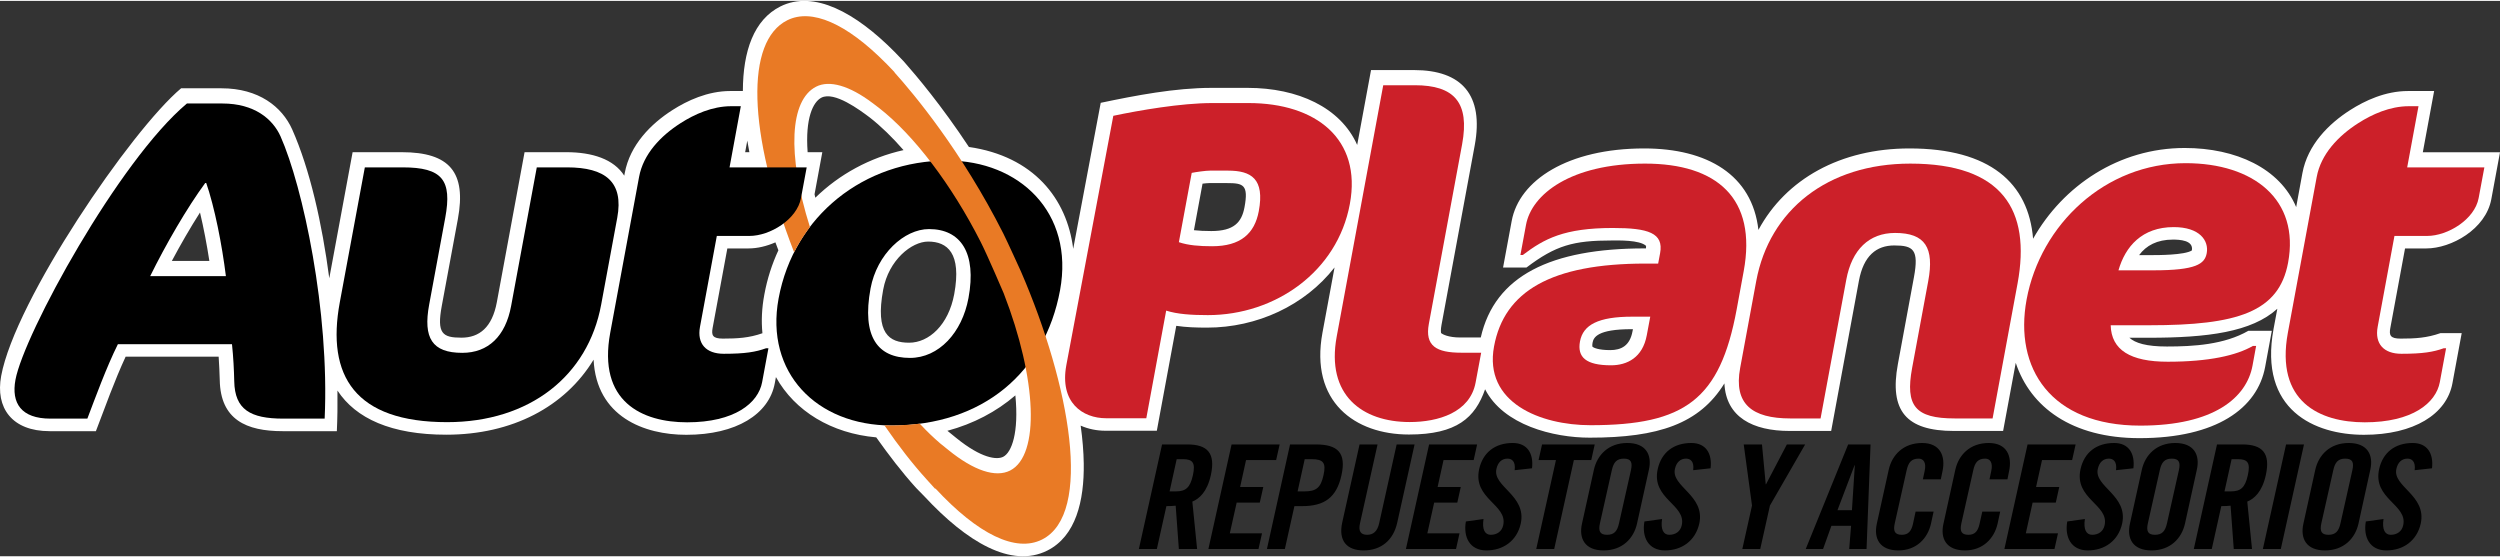 <?xml version="1.0" encoding="utf-8"?>
<!-- Generator: Adobe Illustrator 17.0.0, SVG Export Plug-In . SVG Version: 6.00 Build 0)  -->
<!DOCTYPE svg PUBLIC "-//W3C//DTD SVG 1.1//EN" "http://www.w3.org/Graphics/SVG/1.1/DTD/svg11.dtd">
<svg version="1.1" id="Layer_1" xmlns="http://www.w3.org/2000/svg" xmlns:xlink="http://www.w3.org/1999/xlink" x="0px" y="0px"
	 width="350px" height="78px" viewBox="0 0 726.31 161.341" enable-background="new 0 0 726.31 161.341"
	 xml:space="preserve">
<rect x="0" y="0" width="726.31" height="161.341" fill="#333333" stroke="none"/>
<g>
	<path fill="#FFFFFF" d="M49.926,75.547h10.898c-0.72-4.698-1.658-9.633-2.718-14.071C55.28,65.894,52.453,70.802,49.926,75.547
		 M621.465,73.854h3.925c1.271,0,9.299,0.023,11.398-1.355c0.549-2.998-3.646-3.151-5.51-3.151
		C626.67,69.347,623.519,71.076,621.465,73.854 M473.976,95.373c-9.877,0-11.001,2.381-11.294,3.906
		c-0.136,0.753-0.065,1.099-0.029,1.205c0.34,0.271,1.697,0.968,5.147,0.968c3.207,0,5.722-1.261,6.489-5.48l0.118-0.599H473.976z
		 M351.313,52.933c-0.46,0-1.184,0.07-1.948,0.165l-2.499,13.521c1.452,0.163,3.128,0.246,5.044,0.246
		c6.56,0,8.826-2.509,9.647-6.918c1.213-6.508-0.34-7.015-5.034-7.015H351.313z M256.585,83.89
		c-2.367,12.767,1.762,15.414,7.54,15.414c5.754,0,11.438-5.159,13.097-14.101c2.204-11.943-1.998-15.281-7.573-15.281
		C264.857,69.922,258.175,75.27,256.585,83.89 M234.637,43.964h4.262l-2.255,12.212l0.23,1.004
		c6.997-6.832,15.827-11.628,25.624-13.832c-3.311-3.787-6.62-6.986-9.774-9.45c-2.948-2.219-10.323-7.711-14.085-5.787
		C236.225,29.356,233.902,34.042,234.637,43.964 M275.493,125.094l2.29,1.859c7.369,5.99,11.846,6.424,13.667,5.497
		c2.473-1.263,4.592-7.006,3.539-17.843c-5.527,4.752-12.185,8.249-19.746,10.288L275.493,125.094z M217.107,40.588l-0.623,3.376
		h1.233C217.494,42.846,217.308,41.715,217.107,40.588 M221.505,96.553c-0.351-3.529-0.189-7.277,0.552-11.231
		c0.838-4.577,2.228-8.871,4.085-12.87l-0.868-2.302c-2.529,1.106-5.227,1.765-7.8,1.765h-6.165l-4.282,23.131
		c-0.377,2.096-0.006,3.066,2.999,3.066C214.23,98.111,217.63,97.914,221.505,96.553 M133.027,63.353l-4.68,25.259
		c-1.49,8.039,0.195,9.229,5.711,9.229c5.206,0,8.93-2.983,10.288-10.32l8.054-43.57h12.09c7.644,0,13.829,2.048,16.878,6.829
		l0.133-0.753c1.525-8.21,7.608-14.318,13.882-18.32c4.235-2.706,10.176-5.524,16.812-5.524h3.627
		c0.027-11.634,3.214-20.714,10.901-24.568c9.736-4.86,21.841,1.768,33.168,13.189l2.686,2.789
		c3.695,4.193,10.952,12.772,18.917,24.846c18.76,2.706,28.487,14.991,30.299,29.591l7.995-42.42
		c10.211-2.151,21.679-4.341,32.135-4.341h10.57c14.537,0,26.95,5.654,31.805,16.579l4.022-21.752h12.501
		c13.853,0,20.33,7.23,17.621,21.894l-9.656,52.194c-0.236,1.277-0.177,1.977-0.106,2.331c0.442,0.348,2.045,1.275,5.619,1.275
		h5.902c4.075-17.961,20.38-25.885,47.599-25.885h0.398c0.038-0.336,0.038-0.569,0.029-0.734c-1.859-1.76-8.186-1.567-9.901-1.567
		c-11.249,0-16.334,1.416-24.842,7.853h-6.806l2.506-13.525c2.189-11.848,16.334-21.067,38.494-21.067
		c18.377,0,31.389,7.708,33.186,23.671c7.985-14.782,23.845-23.671,43.877-23.671c23.37,0,34.597,10.055,35.921,26.235
		c8.727-15.452,24.952-26.365,44.055-26.365c14.889,0,27.655,5.911,32.377,17.17l1.812-9.875c1.523-8.21,7.608-14.318,13.889-18.32
		c4.231-2.706,10.169-5.524,16.807-5.524h7.572l-3.287,17.783h22.426l-2.529,13.649c-1.62,8.747-11.675,14.301-18.893,14.301h-6.171
		l-4.276,23.122c-0.397,2.104-0.012,3.075,2.99,3.075c4.252,0,7.673-0.204,11.601-1.6h6.15l-2.697,14.582
		c-1.65,8.971-11.173,14.962-25.705,14.962c-14.277,0-30.614-7.127-26.259-30.766l1.095-5.849
		c-7.457,6.775-20.268,8.422-37.393,8.422h-5.583c1.685,1.541,4.919,2.544,10.893,2.544c7.749,0,16.674-0.537,23.677-4.571h6.805
		l-1.941,10.515c-2.226,11.981-14.148,20.679-36.506,20.679c-19.646,0-31.688-8.998-35.947-21.88l-3.671,19.788h-14.284
		c-13.949,0-18.789-5.885-16.29-19.416l4.666-25.247c1.493-8.045-0.189-9.228-5.714-9.228c-5.188,0-8.924,2.98-10.278,10.313
		l-8.054,43.577h-12.091c-10.662,0-18.465-3.987-18.926-13.812c-7.215,11.719-19.141,15.765-39.138,15.765
		c-10.567,0-25.097-3.659-30.385-14.059c-2.88,8.219-8.186,13.144-22.136,13.144c-15.639,0-28.845-9.473-25.111-29.603l3.506-18.932
		c-8.635,11.061-22.541,17.479-37.027,17.479c-3.059,0-6.124-0.091-8.958-0.522l-5.645,30.477H321.12
		c-2.453,0-4.925-0.493-7.16-1.484c0.54,3.866,0.847,7.563,0.895,11.017c0.15,10.78-2.258,21.127-10.621,25.297
		c-10.436,5.209-23.391-2.544-35.626-15.709l-2.441-2.49c-4.208-4.64-7.977-9.612-11.601-14.706
		c-12.997-1.153-23.636-7.599-29.143-17.518l-0.334,1.812c-1.665,8.971-11.176,14.962-25.704,14.962
		c-12.297,0-26.118-5.274-26.932-21.827c-8.284,13.658-23.636,21.797-42.8,21.797c-15.974,0-26.274-4.695-31.615-12.831
		c0.053,4.224-0.009,8.19-0.177,11.805H82.1c-10.524,0-18.049-3.332-18.256-14.835c-0.068-2.143-0.156-4.412-0.319-6.8H36.496
		c-3.261,7.044-5.864,14.387-8.635,21.635H14.407c-10.931,0-15.794-6.761-14.065-16.048c4.058-21.975,37.742-71.373,52.273-83.564
		h11.754c10.793,0,17.559,5.365,20.507,11.916c5.182,11.663,8.703,27.42,10.787,43.268l6.781-36.621h14.275
		C130.687,43.949,135.518,49.837,133.027,63.353"/>
	<path fill="#CC2029" d="M685.15,35.506c3.949-2.525,9.125-4.913,14.694-4.913h2.788l-3.287,17.774h22.423l-1.659,8.897
		c-1.142,6.229-8.985,11.02-14.974,11.02h-9.488l-4.878,26.409c-0.906,4.908,1.753,7.827,6.906,7.827c6.265,0,9.29-0.528,12.265-1.6
		h0.708l-1.818,9.827c-1.133,6.105-8.003,11.684-21.806,11.684c-13.088,0-26.034-5.982-22.343-26.021l8.378-45.243
		C674.285,44.527,679.31,39.228,685.15,35.506"/>
	<path fill="#CC2029" d="M631.51,65.717c-9.195,0-14.067,5.628-16.042,12.557h10.167c12.351,0,14.885-1.832,15.47-4.967
		C641.778,69.636,639.066,65.717,631.51,65.717 M624.46,94.233h-11.253c0.181,7.183,5.717,10.595,16.57,10.595
		c12.073,0,19.965-1.836,24.733-4.58h0.947L654.403,106c-1.703,9.148-11.038,17.391-32.593,17.391
		c-26.088,0-36.709-16.738-33.035-36.623c4.047-21.842,22.848-39.625,46.185-39.625c19.769,0,33.183,10.598,29.786,28.903
		C662.081,90.441,649.991,94.233,624.46,94.233"/>
	<path fill="#CC2029" d="M567.908,121.305c-11.518,0-14.419-3.657-12.392-14.652l4.681-25.244c1.788-9.68-0.838-13.994-9.627-13.994
		c-7.558,0-12.565,4.842-14.183,13.596l-7.47,40.295h-8.779c-11.108,0-16.512-4.186-14.582-14.652l4.669-25.244
		c3.831-20.67,20.743-34.139,44.754-34.139c26.764,0,35.109,13.469,31.176,34.797l-7.26,39.238H567.908z"/>
	<path fill="#CC2029" d="M479.439,91.74h-5.212c-9.892,0-14.304,2.357-15.204,7.188c-0.841,4.589,1.738,6.938,9.016,6.938
		c4.666,0,9.199-2.223,10.397-8.766L479.439,91.74z M462.075,123.27c-14.549,0-31.043-6.543-28.02-22.892
		c2.947-15.966,16.541-24.063,43.986-24.063h3.694l0.564-3.014c1.096-5.887-3.44-7.327-13.743-7.327
		c-14.139,0-19.932,3.134-26.149,7.85h-0.691l1.627-8.762c1.638-8.897,13.029-17.792,34.581-17.792
		c20.87,0,32.586,10.068,28.661,31.261l-2.045,11.12C499.69,115.797,489.538,123.27,462.075,123.27"/>
	<path fill="#CC2029" d="M409.562,122.352c-13.858,0-24.353-7.85-21.215-24.849l13.516-73.002h9.192
		c11.403,0,15.972,4.988,13.726,17.149l-9.67,52.193c-1.175,6.404,2.166,8.366,9.438,8.366h5.77l-1.614,8.636
		C427.089,119.607,417.802,122.352,409.562,122.352"/>
	<path fill="#CC2029" d="M356.767,49.309h-5.209c-1.236,0-4.061,0.393-5.336,0.655l-3.73,20.136
		c2.703,0.917,5.954,1.177,9.659,1.177c8.245,0,12.345-3.656,13.558-10.192C367.461,51.66,363.501,49.309,356.767,49.309
		 M350.906,91.288c-4.648,0-8.859-0.26-12.103-1.308l-5.775,31.271h-11.663c-6.864,0-13.578-4.58-11.565-15.443l13.643-72.423
		c7.422-1.567,19.661-3.704,28.715-3.704h10.579c19.622,0,32.926,10.474,29.432,29.299C388.55,78.61,370.542,91.288,350.906,91.288"
		/>
	<path d="M269.9,66.292c-7.251,0-15.142,7.302-16.987,17.249c-2.597,14.074,2.113,20.18,11.453,20.18
		c8.355,0,15.14-7.31,16.999-17.388C283.8,73.189,279.099,66.292,269.9,66.292 M275.25,46.39c20.894,0,36.883,15.116,32.719,37.688
		c-4.424,23.881-22.452,39.28-48.903,39.28c-21.865,0-36.848-15.399-32.867-36.896C230.662,62.323,251.152,46.39,275.25,46.39"/>
	<path d="M116.967,48.364c11.527,0,14.422,3.659,12.386,14.652l-4.672,25.235c-1.785,9.676,0.836,13.997,9.624,13.997
		c7.552,0,12.56-4.837,14.187-13.603l7.457-40.282h8.777c11.123,0,16.535,4.185,14.599,14.652l-4.671,25.235
		c-3.822,20.669-20.738,34.135-44.757,34.135c-26.767,0-35.125-13.466-31.182-34.784l7.28-39.238H116.967z"/>
	<path d="M59.824,52.623c-5.583,7.569-11.742,18.317-16.193,27.339h21.998C64.511,70.94,62.371,59.924,59.824,52.623 M82.327,121.36
		c-9.591,0-14.124-2.633-14.274-10.869c-0.077-3.332-0.251-6.909-0.655-10.757H34.25c-3.314,6.637-6.702,15.922-8.871,21.626H14.654
		c-8.499,0-11.421-4.507-10.164-11.282c2.459-13.26,30.025-63.688,49.812-80.273h10.294c9.334,0,14.632,4.512,16.901,9.544
		c6.495,14.604,14.263,50.833,12.82,82.012H82.327z"/>
	<path fill="#E97A25" d="M296.622,78.637c0,0-4.093-9.013-5.123-11.034c-12.091-23.928-25.981-40.555-31.621-46.819l0.023-0.062
		l-2.597-2.706l-0.003,0.018c-11.424-11.518-21.522-15.93-28.576-12.406c-12.159,6.073-11.639,32.327,1.983,67.403
		c1.366-2.729,2.93-5.082,4.592-7.342c-6.717-21.287-5.816-36.862,1.789-40.761c3.86-1.986,9.674-0.317,16.349,4.703l1.948,1.474
		c10.155,7.92,21.109,22.343,29.532,38.939c2.024,3.984,6.682,14.906,6.682,14.906c9.706,25.011,10.556,47.035,1.88,51.482
		c-4.208,2.151-10.577,0.038-17.946-5.952l-2.367-1.907c-2.06-1.773-3.886-3.52-5.955-5.742c-2.373,0.28-4.176,0.425-6.702,0.496
		c-1.03,0.035-2.57,0.059-3.568-0.021c4.167,6.056,8.086,11.105,12.354,15.815l2.39,2.638l0.056-0.127
		c12.418,13.387,23.379,18.658,30.975,14.865C317.617,149.048,310.93,111.695,296.622,78.637"/>
	<path d="M197.742,35.506c3.949-2.525,9.128-4.913,14.697-4.913h2.786l-3.275,17.774h22.411l-1.656,8.897
		c-1.142,6.229-8.995,11.02-14.98,11.02h-9.473l-4.89,26.409c-0.909,4.908,1.747,7.827,6.914,7.827c6.259,0,9.29-0.528,12.273-1.6
		h0.694l-1.824,9.827c-1.122,6.105-7.998,11.684-21.789,11.684c-13.094,0-26.052-5.982-22.346-26.021l8.378-45.243
		C186.876,44.527,191.905,39.228,197.742,35.506"/>
	<path d="M706.555,135.791c0.504-4.285-1.354-7.354-5.604-7.354c-5.126,0-8.665,2.735-9.754,7.569
		c-1.921,8.708,8.34,10.308,6.991,16.325c-0.384,1.812-1.812,2.777-3.618,2.777c-1.679,0-2.57-1.514-2.103-4.583l-5.138,0.711
		c-0.788,4.542,1.142,8.411,5.97,8.411c4.89,0,8.836-2.774,9.977-7.771c1.818-8.257-8.242-10.742-7.07-15.915
		c0.419-1.896,1.561-2.982,3.24-2.982c1.177,0,2.405,0.756,2.071,3.364L706.555,135.791z M677.875,136.346
		c0.502-2.278,1.369-3.364,3.485-3.364c2.099,0,2.567,1.086,2.057,3.364l-3.449,15.399c-0.493,2.27-1.391,3.364-3.488,3.364
		c-2.11,0-2.567-1.095-2.069-3.364L677.875,136.346z M669.191,151.878c-0.963,4.282,0.814,7.771,6.271,7.771
		c5.475,0,8.762-3.488,9.73-7.771l3.435-15.662c0.968-4.297-0.797-7.778-6.262-7.778c-5.466,0-8.754,3.481-9.722,7.778
		L669.191,151.878z M662.633,159.229l6.731-30.369h-5.209l-6.734,30.369H662.633z M645.339,146.781c0.93,0,2.03-0.045,2.697-0.13
		l0.921,12.577h5.304l-1.376-13.761c1.966-0.803,4.288-2.769,5.38-7.655c1.426-6.475-1.015-8.953-6.858-8.953h-7.318l-6.734,30.369
		h5.218L645.339,146.781z M648.335,133.141h1.847c2.827,0,3.669,1.054,2.862,4.672c-0.793,3.615-2.104,4.684-4.928,4.684h-1.848
		L648.335,133.141z M627.473,136.346c0.496-2.278,1.379-3.364,3.482-3.364c2.107,0,2.567,1.086,2.063,3.364l-3.45,15.399
		c-0.508,2.27-1.39,3.364-3.5,3.364c-2.093,0-2.562-1.095-2.054-3.364L627.473,136.346z M618.794,151.878
		c-0.965,4.282,0.797,7.771,6.268,7.771c5.472,0,8.753-3.488,9.725-7.771l3.443-15.662c0.971-4.297-0.791-7.778-6.262-7.778
		c-5.466,0-8.75,3.481-9.722,7.778L618.794,151.878z M619.806,135.791c0.502-4.285-1.349-7.354-5.595-7.354
		c-5.142,0-8.668,2.735-9.763,7.569c-1.918,8.708,8.334,10.308,6.988,16.325c-0.381,1.812-1.809,2.777-3.615,2.777
		c-1.691,0-2.579-1.514-2.113-4.583l-5.123,0.711c-0.797,4.542,1.143,8.411,5.962,8.411c4.89,0,8.844-2.774,9.983-7.771
		c1.812-8.257-8.245-10.742-7.068-15.915c0.422-1.896,1.556-2.982,3.234-2.982c1.178,0,2.405,0.756,2.058,3.364L619.806,135.791z
		 M596.879,159.229l1.012-4.535h-9.343l1.974-8.931h6.735l1.003-4.538h-6.734l1.733-7.83h8.744l1.015-4.535h-13.961l-6.729,30.369
		H596.879z M583.215,138.993l0.442-2.234c1.019-4.542-0.661-8.321-5.866-8.321c-5.483,0-8.762,3.481-9.725,7.778l-3.443,15.662
		c-0.977,4.282,0.785,7.771,6.262,7.771c5.209,0,8.5-3.488,9.462-7.771l0.755-3.5H575.9l-0.815,3.659
		c-0.461,1.978-1.31,3.072-3.199,3.072c-2.107,0-2.565-1.095-2.055-3.364l3.453-15.399c0.49-2.278,1.381-3.364,3.482-3.364
		c1.343,0,2.308,1.086,1.732,3.646l-0.502,2.366H583.215z M563.85,138.993l0.466-2.234c1.013-4.542-0.676-8.321-5.893-8.321
		c-5.466,0-8.747,3.481-9.707,7.778l-3.455,15.662c-0.956,4.282,0.806,7.771,6.262,7.771c5.232,0,8.512-3.488,9.471-7.771l0.761-3.5
		h-5.229l-0.784,3.659c-0.47,1.978-1.305,3.072-3.208,3.072c-2.099,0-2.567-1.095-2.054-3.364l3.446-15.399
		c0.511-2.278,1.393-3.364,3.494-3.364c1.343,0,2.314,1.086,1.727,3.646l-0.511,2.366H563.85z M532.067,152.492h5.713l-0.543,6.736
		h5.041l1.159-30.369h-6.504l-12.321,30.369h5.038L532.067,152.492z M538.792,134.906h0.079l-0.841,13.062h-4.202L538.792,134.906z
		 M514.212,146.61l10.228-17.751h-5.31l-6.056,11.565h-0.088l-1.089-11.565h-5.304l2.408,17.751l-2.812,12.618h5.203L514.212,146.61
		z M496.966,135.791c0.501-4.285-1.347-7.354-5.593-7.354c-5.141,0-8.683,2.735-9.766,7.569c-1.93,8.708,8.325,10.308,6.982,16.325
		c-0.384,1.812-1.809,2.777-3.618,2.777c-1.682,0-2.564-1.514-2.103-4.583l-5.127,0.711c-0.793,4.542,1.131,8.411,5.971,8.411
		c4.872,0,8.824-2.774,9.969-7.771c1.809-8.257-8.245-10.742-7.071-15.915c0.417-1.896,1.565-2.982,3.241-2.982
		c1.189,0,2.407,0.756,2.06,3.364L496.966,135.791z M468.272,136.346c0.508-2.278,1.399-3.364,3.494-3.364
		c2.104,0,2.564,1.086,2.062,3.364l-3.461,15.399c-0.499,2.27-1.376,3.364-3.482,3.364c-2.099,0-2.567-1.095-2.061-3.364
		L468.272,136.346z M459.602,151.878c-0.954,4.282,0.811,7.771,6.273,7.771c5.469,0,8.75-3.488,9.712-7.771l3.456-15.662
		c0.959-4.297-0.809-7.778-6.274-7.778c-5.459,0-8.744,3.481-9.706,7.778L459.602,151.878z M446.316,159.229h5.217l5.714-25.834
		h5.05l1.009-4.535h-15.302l-1.015,4.535h5.052L446.316,159.229z M445.088,135.791c0.501-4.285-1.346-7.354-5.596-7.354
		c-5.129,0-8.665,2.735-9.757,7.569c-1.927,8.708,8.331,10.308,6.985,16.325c-0.387,1.812-1.815,2.777-3.627,2.777
		c-1.679,0-2.561-1.514-2.098-4.583l-5.123,0.711c-0.8,4.542,1.118,8.411,5.973,8.411c4.875,0,8.839-2.774,9.966-7.771
		c1.807-8.257-8.248-10.742-7.061-15.915c0.419-1.896,1.552-2.982,3.223-2.982c1.198,0,2.411,0.756,2.071,3.364L445.088,135.791z
		 M423.013,159.229l1.01-4.535h-9.35l1.986-8.931h6.72l1.01-4.538h-6.729l1.723-7.83h8.757l0.997-4.535h-13.95l-6.734,30.369
		H423.013z M389.94,151.574c-1.127,5.223,1.27,8.074,6.222,8.074c4.97,0,8.623-2.852,9.768-8.074l5.038-22.715h-5.209l-5.085,22.927
		c-0.505,2.229-1.602,3.323-3.503,3.323c-1.883,0-2.57-1.095-2.063-3.323l5.105-22.927h-5.227L389.94,151.574z M373.285,159.229
		l2.773-12.447h2.267c6.445,0,9.975-2.49,11.4-8.969c1.436-6.475-1.01-8.953-7.437-8.953h-7.5l-6.713,30.369H373.285z
		 M379.05,133.141h2.014c3.402,0,4.258,1.054,3.44,4.672c-0.794,3.615-2.102,4.684-5.501,4.684h-2.019L379.05,133.141z
		 M365.622,159.229l1.019-4.535h-9.354l1.994-8.931h6.714l1.019-4.538h-6.729l1.721-7.83h8.744l1.018-4.535h-13.968l-6.732,30.369
		H365.622z M338.868,146.781c0.927,0,2.016-0.045,2.694-0.13l0.921,12.577h5.303l-1.385-13.761c1.966-0.803,4.289-2.769,5.371-7.655
		c1.432-6.475-0.997-8.953-6.849-8.953h-7.316l-6.737,30.369h5.221L338.868,146.781z M341.857,133.141h1.851
		c2.809,0,3.657,1.054,2.856,4.672c-0.793,3.615-2.101,4.684-4.922,4.684h-1.847L341.857,133.141z"/>
</g>
</svg>
